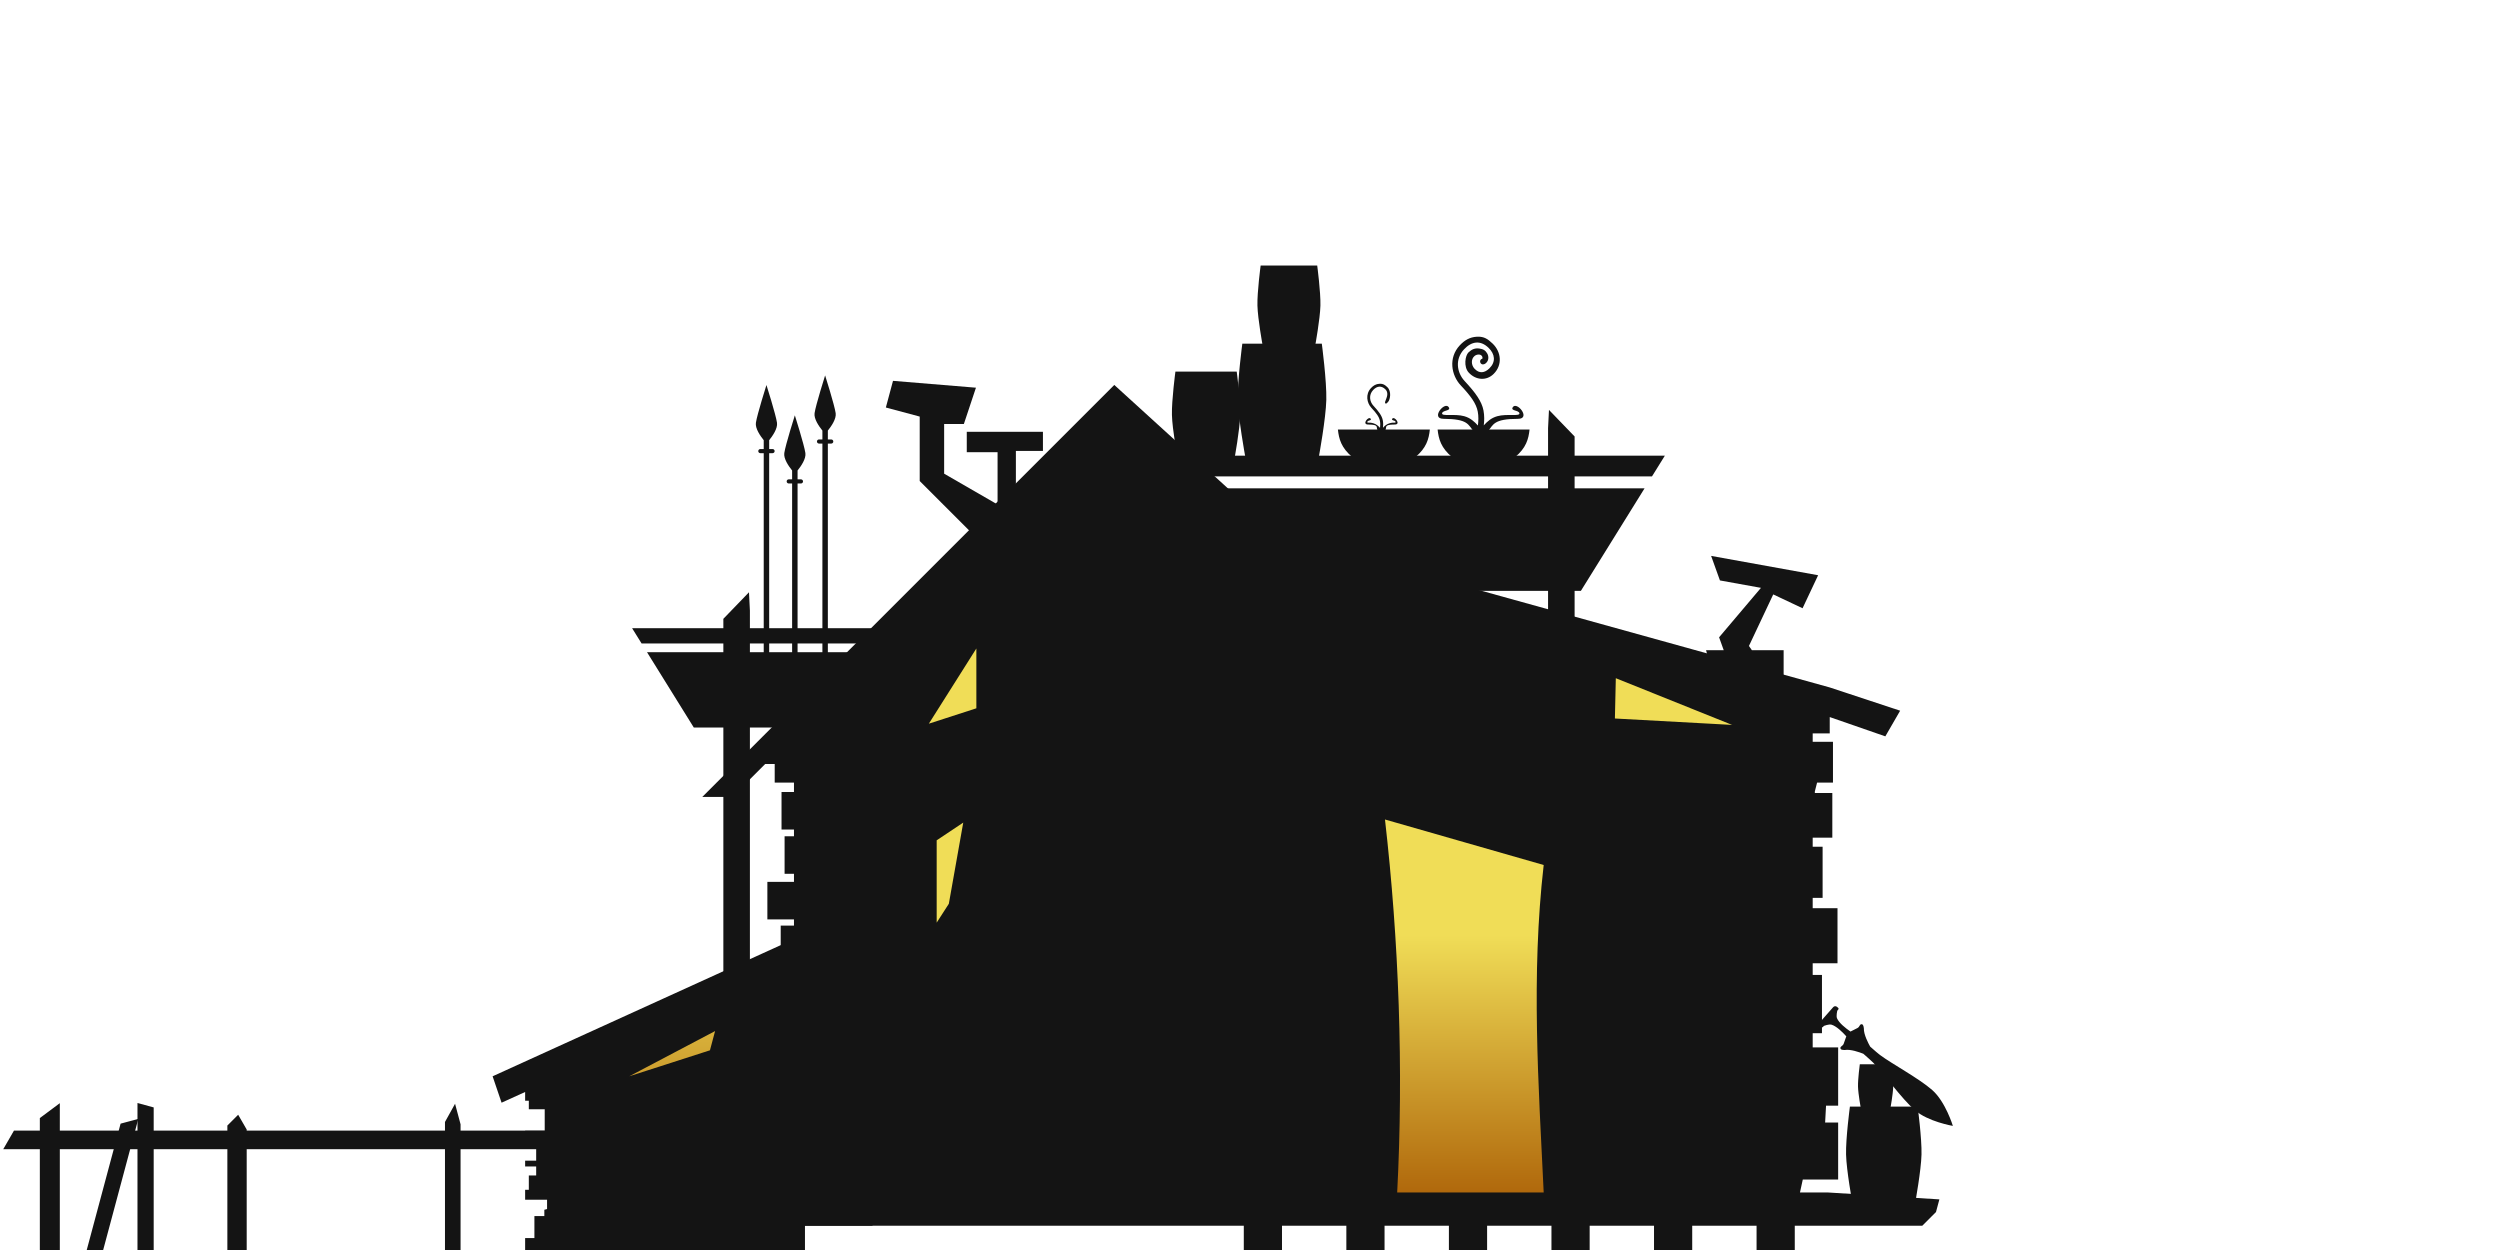 <?xml version="1.0" encoding="UTF-8" standalone="no"?>
<!-- Created with Inkscape (http://www.inkscape.org/) -->

<svg
   width="2048"
   height="1024"
   viewBox="0 0 541.867 270.933"
   version="1.1"
   id="svg10398"
   inkscape:version="1.1 (c68e22c387, 2021-05-23)"
   sodipodi:docname="frontview.svg"
   inkscape:export-filename="C:\Users\Guerro\Documents\Patapon\Patapon4Rewrite\Assets\Textures\Backgrounds\Patapolis\Buildings\barracksv2.png"
   inkscape:export-xdpi="96.00001"
   inkscape:export-ydpi="96.00001"
   xmlns:inkscape="http://www.inkscape.org/namespaces/inkscape"
   xmlns:sodipodi="http://sodipodi.sourceforge.net/DTD/sodipodi-0.dtd"
   xmlns:xlink="http://www.w3.org/1999/xlink"
   xmlns="http://www.w3.org/2000/svg"
   xmlns:svg="http://www.w3.org/2000/svg"
   xmlns:rdf="http://www.w3.org/1999/02/22-rdf-syntax-ns#"
   xmlns:cc="http://creativecommons.org/ns#"
   xmlns:dc="http://purl.org/dc/elements/1.1/">
  <defs
     id="defs10392">
    <linearGradient
       inkscape:collect="always"
       xlink:href="#linearGradient4287"
       id="linearGradient8026"
       gradientUnits="userSpaceOnUse"
       gradientTransform="matrix(2.1,0,0,2.012,244.884,-244.605)"
       x1="35.719"
       y1="264.777"
       x2="35.719"
       y2="235.295" />
    <linearGradient
       inkscape:collect="always"
       id="linearGradient4287">
      <stop
         style="stop-color:#ac6107;stop-opacity:1"
         offset="0"
         id="stop4289" />
      <stop
         style="stop-color:#f0dd57;stop-opacity:1"
         offset="1"
         id="stop4291" />
    </linearGradient>
  </defs>
  <sodipodi:namedview
     id="base"
     pagecolor="#ffffff"
     bordercolor="#666666"
     borderopacity="1.0"
     inkscape:pageopacity="0.0"
     inkscape:pageshadow="2"
     inkscape:zoom="0.4949748"
     inkscape:cx="809.1321"
     inkscape:cy="287.89344"
     inkscape:document-units="mm"
     inkscape:current-layer="layer1"
     showgrid="false"
     units="px"
     inkscape:window-width="1920"
     inkscape:window-height="1017"
     inkscape:window-x="1912"
     inkscape:window-y="-8"
     inkscape:window-maximized="1"
     inkscape:pagecheckerboard="0" />
  <g
     inkscape:label="Calque 1"
     inkscape:groupmode="layer"
     id="layer1"
     transform="translate(0,-26.067)">
    <path
       inkscape:connector-curvature="0"
       id="path7434-2"
       d="m 311.599,119.169 c 0.219,2.054 0.729,3.973 3.143,5.986 h 6.821 6.82 c 2.414,-2.013 2.924,-3.932 3.143,-5.986 h -9.964 z"
       style="display:inline;fill:#141414;fill-opacity:1;fill-rule:evenodd;stroke:none;stroke-width:0.235px;stroke-linecap:butt;stroke-linejoin:miter;stroke-opacity:1" />
    <path
       inkscape:connector-curvature="0"
       id="path7434-2-9"
       d="m 289.987,119.169 c 0.219,2.054 0.729,3.973 3.143,5.986 h 6.821 6.821 c 2.414,-2.013 2.924,-3.932 3.143,-5.986 h -9.964 z"
       style="display:inline;fill:#141414;fill-opacity:1;fill-rule:evenodd;stroke:none;stroke-width:0.235px;stroke-linecap:butt;stroke-linejoin:miter;stroke-opacity:1" />
    <path
       inkscape:connector-curvature="0"
       id="path7452-8"
       d="m 299.104,109.249 h -0.134 c -0.734,0.047 -1.29,0.369 -1.813,0.929 -1.245,1.333 -0.92,3.219 0.111,4.312 1.091,1.157 1.666,1.963 1.827,2.813 0.097,0.509 0.075,1.005 0.022,1.502 -0.375,-0.406 -0.783,-0.808 -1.471,-1.003 -1.025,-0.291 -1.365,0.059 -1.271,-0.324 0.084,-0.34 0.944,-0.229 0.732,-0.617 -0.414,-0.756 -2.028,1.217 -0.585,1.223 2.652,0.02 1.529,0.605 2.17,1.4 l 0.322,-0.034 c -0.02,0.12 -0.044,0.24 -0.069,0.361 -0.08,0.41 0.536,0.527 0.615,0.117 0.031,-0.164 0.062,-0.329 0.092,-0.497 l 0.506,0.053 c 0.641,-0.795 -0.482,-1.39 2.17,-1.4 1.443,0 -0.172,-1.979 -0.585,-1.223 -0.212,0.388 0.648,0.277 0.732,0.617 0.094,0.382 -0.246,0.034 -1.272,0.324 -0.678,0.191 -1.084,0.585 -1.454,0.985 0.061,-0.508 0.073,-1.04 -0.03,-1.6 -0.189,-0.995 -0.877,-1.93 -2.029,-3.167 -0.848,-0.911 -1.061,-2.352 -0.069,-3.415 0.818,-0.876 1.767,-1.011 2.642,-0.166 0.697,0.673 0.384,1.584 0.187,2.082 -0.198,0.498 -0.341,0.815 -0.198,0.954 0.144,0.139 0.234,0.134 0.644,-0.344 0.41,-0.479 0.744,-2.24 -0.193,-3.144 -0.536,-0.517 -0.934,-0.755 -1.586,-0.746 z"
       style="display:inline;fill:#141414;fill-opacity:1;fill-rule:evenodd;stroke:none;stroke-width:0.083px;stroke-linecap:butt;stroke-linejoin:miter;stroke-opacity:1"
       sodipodi:nodetypes="ccccccccccccccccccccccccczzzccc" />
    <path
       inkscape:connector-curvature="0"
       id="path7452-8-2"
       d="m 320.317,99.053 c -0.091,0 -0.178,0 -0.27,0 -1.477,0.092 -2.597,0.743 -3.651,1.871 -2.506,2.683 -1.851,6.479 0.224,8.681 2.197,2.328 3.354,3.951 3.678,5.664 0.195,1.025 0.153,2.024 0.031,3.024 -0.754,-0.816 -1.576,-1.626 -2.961,-2.018 -2.064,-0.586 -4.986,0.117 -4.797,-0.652 0.17,-0.684 1.9,-0.461 1.473,-1.242 -0.833,-1.523 -4.083,2.45 -1.178,2.462 5.339,0.031 5.315,1.218 6.606,2.819 l 0.648,-0.069 c -0.042,0.242 -0.091,0.483 -0.139,0.726 -0.16,0.826 1.079,1.062 1.238,0.236 0.061,-0.328 0.127,-0.663 0.187,-1.001 l 1.019,0.108 c 1.292,-1.602 1.267,-2.797 6.607,-2.819 2.905,0 -0.346,-3.984 -1.178,-2.462 -0.427,0.781 1.304,0.558 1.473,1.242 0.191,0.768 -2.733,0.069 -4.797,0.652 -1.365,0.387 -2.183,1.179 -2.928,1.982 0.122,-1.023 0.148,-2.093 -0.061,-3.221 -0.379,-2.003 -1.766,-3.885 -4.084,-6.376 -1.706,-1.834 -2.136,-4.734 -0.139,-6.875 1.647,-1.764 3.556,-2.036 5.319,-0.335 1.402,1.354 1.606,3.049 0.2,4.439 -1.062,1.05 -2.225,1.192 -3.251,0.08 -0.714,-0.773 -0.796,-2.084 0.031,-2.755 0.239,-0.2 0.599,-0.317 0.91,-0.304 0.311,0 0.547,0.122 0.712,0.375 0.053,0.084 0.102,0.285 0.086,0.404 -0.031,0.12 0,0.108 -0.073,0.128 -0.804,0.251 -0.425,1.457 0.378,1.201 0.553,-0.174 0.878,-0.696 0.943,-1.154 0.069,-0.457 -0.033,-0.898 -0.279,-1.273 -0.403,-0.614 -0.733,-0.852 -1.659,-0.981 -0.925,-0.128 -1.599,0.141 -2.33,0.818 -0.731,0.675 -1.129,3.132 0.034,4.392 1.553,1.683 3.86,1.815 5.396,0.298 1.947,-1.925 1.674,-4.756 -0.211,-6.576 -1.079,-1.041 -1.88,-1.52 -3.193,-1.5 z"
       style="display:inline;fill:#141414;fill-opacity:1;fill-rule:evenodd;stroke:none;stroke-width:0.167px;stroke-linecap:butt;stroke-linejoin:miter;stroke-opacity:1" />
    <path
       style="display:inline;fill:#141414;fill-opacity:1;fill-rule:evenodd;stroke:none;stroke-width:0.556px;stroke-linecap:butt;stroke-linejoin:miter;stroke-opacity:1"
       d="m 249.149,124.828 0.69,4.501 h 108.221 l 2.796,-4.501 z m 1.085,7.084 3.406,22.216 h 89.016 l 13.799,-22.216 z"
       id="path8674"
       inkscape:connector-curvature="0" />
    <path
       style="display:inline;fill:#141414;fill-opacity:1;fill-rule:evenodd;stroke:none;stroke-width:0.556px;stroke-linecap:butt;stroke-linejoin:miter;stroke-opacity:1"
       d="m 335.537,118.884 v 49.021 h 5.755 v -47.235 l -5.557,-5.756 z"
       id="path8680"
       inkscape:connector-curvature="0" />
    <path
       inkscape:connector-curvature="0"
       style="display:inline;fill:#141414;fill-opacity:1;fill-rule:evenodd;stroke:none;stroke-width:0.224px;stroke-linecap:butt;stroke-linejoin:miter;stroke-opacity:1"
       d="m 269.27,100.549 c 0,0 -1.08,8.11 -0.978,12.183 0.102,4.073 1.589,12.184 1.589,12.184 h 2.555 10.894 2.555 c 0,0 1.488,-8.111 1.589,-12.184 0.1,-4.073 -0.978,-12.183 -0.978,-12.183 h -3.319 -10.588 z"
       id="path7399-59-1-6-2-8-8" />
    <path
       inkscape:connector-curvature="0"
       style="display:inline;fill:#141414;fill-opacity:1;fill-rule:evenodd;stroke:none;stroke-width:0.172px;stroke-linecap:butt;stroke-linejoin:miter;stroke-opacity:1"
       d="m 254.767,106.609 c 0,0 -0.833,6.255 -0.754,9.397 0.078,3.142 1.226,9.398 1.226,9.398 h 1.971 8.403 1.97 c 0,0 1.148,-6.256 1.226,-9.398 0.078,-3.142 -0.755,-9.397 -0.755,-9.397 h -2.56 -8.167 z"
       id="path7399-59-1-6-2-8-8-1" />
    <path
       inkscape:connector-curvature="0"
       style="display:inline;fill:#141414;fill-opacity:1;fill-rule:evenodd;stroke:none;stroke-width:0.159px;stroke-linecap:butt;stroke-linejoin:miter;stroke-opacity:1"
       d="m 273.241,83.618 c 0,0 -0.768,5.772 -0.696,8.671 0.072,2.899 1.131,8.672 1.131,8.672 h 1.818 7.755 1.818 c 0,0 1.059,-5.773 1.131,-8.672 0.072,-2.899 -0.696,-8.671 -0.696,-8.671 h -2.362 -7.536 z"
       id="path7399-59-1-6-2-8-8-1-3" />
    <path
       inkscape:connector-curvature="0"
       style="display:inline;fill:#141414;fill-opacity:1;fill-rule:evenodd;stroke:none;stroke-width:0.409px;stroke-linecap:butt;stroke-linejoin:miter;stroke-opacity:1"
       d="m 219.123,162.223 -0.508,3.309 h -79.555 l -2.055,-3.309 z m -0.798,5.208 -2.504,16.332 h -65.437 l -10.144,-16.332 z"
       id="path8674-5" />
    <path
       style="display:inline;fill:#141414;fill-opacity:1;fill-rule:evenodd;stroke:none;stroke-width:0.556px;stroke-linecap:butt;stroke-linejoin:miter;stroke-opacity:1"
       d="m 162.539,158.406 v 149.048 h -5.755 v -147.261 l 5.557,-5.756 z"
       id="path8680-9"
       inkscape:connector-curvature="0"
       sodipodi:nodetypes="cccccc" />
    <path
       style="display:inline;fill:#141414;fill-opacity:1;fill-rule:evenodd;stroke:none;stroke-width:0.556px;stroke-linecap:butt;stroke-linejoin:miter;stroke-opacity:1"
       d="m 370.782,170.722 15.815,4.388 v -8.117 h -6.883 l -0.637,-0.919 5.267,-11.17 6.356,2.998 3.373,-7.155 -23.192,-4.193 1.909,5.319 8.892,1.606 -9.075,10.721 1.003,2.793 h -3.827 z"
       id="path10385"
       inkscape:connector-curvature="0" />
    <path
       inkscape:connector-curvature="0"
       style="display:inline;fill:#141414;fill-opacity:1;fill-rule:evenodd;stroke:none;stroke-width:0.556px;stroke-linecap:butt;stroke-linejoin:miter;stroke-opacity:1"
       d="m 205.048,145.97 -40.803,40.802 -12.024,12.024 h 3.875 2.622 l 7.138,-7.14 h 6.234 v 37.957 l -65.32,29.736 1.944,5.724 5.106,-2.323 v 1.898 h 0.798 v 1.843 h 3.445 v 4.652 h -4.243 v 2.061 h 4.243 v 1.388 h -1.851 v 3.046 h -2.392 v 1.262 h 2.392 v 1.942 h -1.594 v 3.111 h -0.798 v 2.15 h 4.753 v 2.021 l -0.591,0.158 v 1.363 h -2.152 v 4.771 h -2.01 v 3.368 l 60.653,0.162 v -6.199 h 66.809 8.93 19.376 v 7.237 h 8.28 v -7.237 h 13.948 v 7.237 h 8.28 v -7.237 h 13.948 v 7.237 h 8.28 v -7.237 h 13.948 v 7.237 h 8.28 v -7.237 h 13.948 v 7.237 h 8.28 v -7.237 h 13.948 v 7.237 h 8.28 v -7.237 h 7.157 20.474 l 2.977,-2.977 0.736,-2.742 -24.187,-1.498 h -6.031 l 0.612,-2.806 h 7.664 v -12.351 h -2.822 l 0.197,-3.649 h 2.625 v -12.63 h -5.518 v -3.087 h 2.01 v -12.63 h -2.01 v -2.526 h 5.378 v -11.929 h -5.378 v -2.246 h 2.15 v -11.088 h -2.15 v -1.964 h 4.255 v -9.682 h -3.789 v -0.335 l 0.484,-1.911 h 3.446 v -8.841 h -4.396 v -1.824 h 3.693 v -3.544 l 12.05,4.182 3.211,-5.561 -15.26,-5.042 -13.991,-3.883 -15.815,-4.388 -89.668,-24.887 -35.597,-32.407 -28.359,28.359 z"
       id="path10390" />
    <path
       style="display:inline;fill:#141414;fill-opacity:1;fill-rule:evenodd;stroke:none;stroke-width:0.556px;stroke-linecap:butt;stroke-linejoin:miter;stroke-opacity:1"
       d="m 212.081,143.064 8.109,-8.109 v -11.146 h 5.863 v -4.149 h -16.509 v 4.42 h 6.676 v 11.341 l -11.581,-6.686 v -10.767 h 4.276 l 2.618,-7.869 -17.977,-1.483 -1.549,5.777 7.337,1.967 v 13.97 z"
       id="path5758"
       inkscape:connector-curvature="0" />
    <g
       style="display:inline"
       transform="matrix(2.1,0,0,2.1,274.41,-257.019)"
       id="g8034">
      <path
         inkscape:connector-curvature="0"
         style="display:inline;fill:#141414;fill-opacity:1;fill-rule:evenodd;stroke:none;stroke-width:0.091px;stroke-linecap:butt;stroke-linejoin:miter;stroke-opacity:1"
         d="m 60.263,249.016 c 0,0 -0.438,3.293 -0.397,4.947 0.041,1.654 0.645,4.947 0.645,4.947 h 1.037 4.423 1.037 c 0,0 0.604,-3.293 0.645,-4.947 0.041,-1.654 -0.397,-4.947 -0.397,-4.947 h -1.348 -4.299 z"
         id="path7399-59-1-6-2-8" />
      <path
         inkscape:connector-curvature="0"
         style="display:inline;fill:#141414;fill-opacity:1;fill-rule:evenodd;stroke:none;stroke-width:0.042px;stroke-linecap:butt;stroke-linejoin:miter;stroke-opacity:1"
         d="m 61.284,244.646 c 0,0 -0.204,1.536 -0.185,2.308 0.019,0.771 0.301,2.308 0.301,2.308 h 0.484 2.063 0.484 c 0,0 0.282,-1.536 0.301,-2.308 0.019,-0.771 -0.185,-2.308 -0.185,-2.308 H 63.918 61.913 Z"
         id="path7399-59-1-6-2-8-0-1-1-5" />
    </g>
    <path
       inkscape:connector-curvature="0"
       id="path6017"
       d="m 186.768,187.553 h -18.854 v 8.137 h 19.251 z"
       style="display:inline;fill:#141414;fill-opacity:1;fill-rule:evenodd;stroke:none;stroke-width:0.556px;stroke-linecap:butt;stroke-linejoin:miter;stroke-opacity:1" />
    <path
       inkscape:connector-curvature="0"
       id="path6017-1"
       d="m 188.248,197.734 h -18.854 v 8.137 h 19.251 z"
       style="display:inline;fill:#141414;fill-opacity:1;fill-rule:evenodd;stroke:none;stroke-width:0.556px;stroke-linecap:butt;stroke-linejoin:miter;stroke-opacity:1" />
    <path
       inkscape:connector-curvature="0"
       id="path6017-1-7"
       d="m 188.911,207.32 h -18.854 v 8.137 h 19.251 z"
       style="display:inline;fill:#141414;fill-opacity:1;fill-rule:evenodd;stroke:none;stroke-width:0.556px;stroke-linecap:butt;stroke-linejoin:miter;stroke-opacity:1" />
    <path
       inkscape:connector-curvature="0"
       id="path6017-1-7-8"
       d="m 185.178,217.204 h -18.854 v 8.137 h 19.251 z"
       style="display:inline;fill:#141414;fill-opacity:1;fill-rule:evenodd;stroke:none;stroke-width:0.556px;stroke-linecap:butt;stroke-linejoin:miter;stroke-opacity:1" />
    <path
       inkscape:connector-curvature="0"
       id="path6017-1-7-8-1"
       d="m 188.069,226.69 h -18.854 v 8.137 h 19.251 z"
       style="display:inline;fill:#141414;fill-opacity:1;fill-rule:evenodd;stroke:none;stroke-width:0.556px;stroke-linecap:butt;stroke-linejoin:miter;stroke-opacity:1" />
    <path
       inkscape:connector-curvature="0"
       id="path6017-1-7-8-1-9"
       d="m 184.499,236.177 h -18.854 v 8.137 h 19.251 z"
       style="display:inline;fill:#141414;fill-opacity:1;fill-rule:evenodd;stroke:none;stroke-width:0.556px;stroke-linecap:butt;stroke-linejoin:miter;stroke-opacity:1" />
    <path
       inkscape:connector-curvature="0"
       id="path6017-1-7-8-1-9-7"
       d="m 188.069,245.664 h -18.854 v 8.137 h 19.251 z"
       style="display:inline;fill:#141414;fill-opacity:1;fill-rule:evenodd;stroke:none;stroke-width:0.556px;stroke-linecap:butt;stroke-linejoin:miter;stroke-opacity:1" />
    <path
       inkscape:connector-curvature="0"
       id="path6017-1-7-0"
       d="m 188.723,283.61 h -18.854 v 8.137 h 19.251 z"
       style="display:inline;fill:#141414;fill-opacity:1;fill-rule:evenodd;stroke:none;stroke-width:0.556px;stroke-linecap:butt;stroke-linejoin:miter;stroke-opacity:1" />
    <path
       inkscape:connector-curvature="0"
       id="path6017-1-7-0-8"
       d="m 187.064,255.15 h -18.854 v 8.137 h 19.251 z"
       style="display:inline;fill:#141414;fill-opacity:1;fill-rule:evenodd;stroke:none;stroke-width:0.556px;stroke-linecap:butt;stroke-linejoin:miter;stroke-opacity:1" />
    <path
       inkscape:connector-curvature="0"
       id="path6017-1-7-0-8-4"
       d="m 185.695,264.637 h -18.854 v 8.137 h 19.251 z"
       style="display:inline;fill:#141414;fill-opacity:1;fill-rule:evenodd;stroke:none;stroke-width:0.556px;stroke-linecap:butt;stroke-linejoin:miter;stroke-opacity:1" />
    <path
       inkscape:connector-curvature="0"
       id="path6017-1-7-0-8-4-3"
       d="m 183.918,274.124 h -18.854 v 8.137 h 19.251 z"
       style="display:inline;fill:#141414;fill-opacity:1;fill-rule:evenodd;stroke:none;stroke-width:0.556px;stroke-linecap:butt;stroke-linejoin:miter;stroke-opacity:1" />
    <g
       style="display:inline"
       transform="matrix(2.1,0,0,2.1,274.41,-257.019)"
       id="g8047">
      <path
         transform="matrix(0.881,0,0,0.881,60.596,30.313)"
         style="display:inline;fill:#141414;fill-opacity:1;fill-rule:evenodd;stroke:none;stroke-width:0.3px;stroke-linecap:butt;stroke-linejoin:miter;stroke-opacity:1"
         d="m -149.928,251.056 h -65.537 l -1.258,2.18 h 66.795 z"
         id="path11474"
         inkscape:connector-curvature="0" />
      <path
         transform="matrix(0.881,0,0,0.881,60.596,30.313)"
         style="display:inline;fill:#141414;fill-opacity:1;fill-rule:evenodd;stroke:none;stroke-width:0.3px;stroke-linecap:butt;stroke-linejoin:miter;stroke-opacity:1"
         d="m -212.435,249.588 v 17.165 l 2.341,-0.627 v -18.281 z"
         id="path11476"
         inkscape:connector-curvature="0" />
      <path
         transform="matrix(0.881,0,0,0.881,60.596,30.313)"
         style="display:inline;fill:#141414;fill-opacity:1;fill-rule:evenodd;stroke:none;stroke-width:0.3px;stroke-linecap:butt;stroke-linejoin:miter;stroke-opacity:1"
         d="m -164.972,250.047 v 16.155 l 1.827,-0.49 v -15.39 l -0.645,-2.408 z"
         id="path11478"
         inkscape:connector-curvature="0" />
      <path
         transform="matrix(0.881,0,0,0.881,60.596,30.313)"
         style="display:inline;fill:#141414;fill-opacity:1;fill-rule:evenodd;stroke:none;stroke-width:0.3px;stroke-linecap:butt;stroke-linejoin:miter;stroke-opacity:1"
         d="m -207.162,265.868 4.187,-15.625 2.074,-0.556 -4.387,16.373 z"
         id="path11489"
         inkscape:connector-curvature="0" />
      <path
         transform="matrix(0.881,0,0,0.881,60.596,30.313)"
         style="display:inline;fill:#141414;fill-opacity:1;fill-rule:evenodd;stroke:none;stroke-width:0.3px;stroke-linecap:butt;stroke-linejoin:miter;stroke-opacity:1"
         d="m -200.996,247.824 v 17.784 h 1.899 v -17.265 z"
         id="path11491"
         inkscape:connector-curvature="0"
         sodipodi:nodetypes="ccccc" />
      <path
         style="fill:#141414;fill-opacity:1;fill-rule:evenodd;stroke:none;stroke-width:0.265px;stroke-linecap:butt;stroke-linejoin:miter;stroke-opacity:1"
         d="m -107.205,264.181 v -13.208 l 1.115,-1.115 0.881,1.527 v 12.853 z"
         id="path11493"
         inkscape:connector-curvature="0" />
    </g>
    <path
       id="path5766"
       d="m 211.623,166.621 -10.299,16.302 10.299,-3.334 z m 138.6,6.444 -0.199,8.733 25.404,1.389 z m -141.442,31.293 -5.76,3.844 v 17.846 l 2.635,-4.089 z m 91.409,-0.67 c 3.004,26.261 4.048,54.091 2.646,80.842 h 31.754 c -1.133,-23.517 -2.749,-46.974 0,-70.977 z m -145.199,45.858 -18.603,9.801 17.492,-5.631 z"
       style="display:inline;fill:url(#linearGradient8026);fill-opacity:1;fill-rule:evenodd;stroke:none;stroke-width:0.544px;stroke-linecap:butt;stroke-linejoin:miter;stroke-opacity:1"
       inkscape:connector-curvature="0"
       sodipodi:nodetypes="cccccccccccccccccccccc" />
    <path
       inkscape:connector-curvature="0"
       id="path6656"
       d="m 166.125,109.516 c 0,0 -2.024,6.389 -2.287,8.182 -0.18,1.234 0.961,2.865 1.696,3.774 v 1.922 h -0.733 c -0.248,0 -0.449,0.2 -0.449,0.449 0,0.248 0.2,0.448 0.449,0.448 h 0.733 v 52.99 c 0,0 0.026,0.724 0.591,0.724 0.563,0 0.591,-0.724 0.591,-0.724 v -52.99 h 0.733 c 0.248,0 0.449,-0.2 0.449,-0.448 0,-0.248 -0.2,-0.449 -0.449,-0.449 h -0.733 v -1.922 c 0.735,-0.908 1.877,-2.539 1.696,-3.774 -0.262,-1.793 -2.287,-8.182 -2.287,-8.182 z"
       style="display:inline;fill:#141414;fill-opacity:1;fill-rule:evenodd;stroke:none;stroke-width:0.203px;stroke-linecap:butt;stroke-linejoin:miter;stroke-opacity:1" />
    <path
       inkscape:connector-curvature="0"
       id="path6656-0"
       d="m 172.28,116.085 c 0,0 -2.024,6.389 -2.287,8.181 -0.18,1.234 0.961,2.866 1.696,3.774 v 1.923 h -0.733 c -0.248,0 -0.449,0.2 -0.449,0.449 0,0.248 0.2,0.448 0.449,0.448 h 0.733 v 52.989 c 0,0 0.026,0.725 0.591,0.725 0.563,0 0.591,-0.725 0.591,-0.725 v -52.989 h 0.733 c 0.248,0 0.449,-0.199 0.449,-0.448 0,-0.248 -0.199,-0.449 -0.449,-0.449 h -0.733 v -1.923 c 0.735,-0.908 1.876,-2.539 1.696,-3.774 -0.262,-1.793 -2.287,-8.181 -2.287,-8.181 z"
       style="display:inline;fill:#141414;fill-opacity:1;fill-rule:evenodd;stroke:none;stroke-width:0.203px;stroke-linecap:butt;stroke-linejoin:miter;stroke-opacity:1" />
    <path
       inkscape:connector-curvature="0"
       id="path6656-0-3"
       d="m 178.842,107.436 c 0,0 -2.024,6.389 -2.286,8.181 -0.181,1.234 0.961,2.866 1.696,3.774 v 1.923 h -0.733 c -0.249,0 -0.449,0.2 -0.449,0.449 0,0.248 0.2,0.448 0.449,0.448 h 0.733 v 52.989 c 0,0 0.027,0.724 0.591,0.724 0.563,0 0.591,-0.724 0.591,-0.724 v -52.989 h 0.733 c 0.248,0 0.449,-0.199 0.449,-0.448 0,-0.248 -0.2,-0.449 -0.449,-0.449 h -0.733 v -1.923 c 0.735,-0.908 1.876,-2.539 1.695,-3.774 -0.262,-1.793 -2.287,-8.181 -2.287,-8.181 z"
       style="display:inline;fill:#141414;fill-opacity:1;fill-rule:evenodd;stroke:none;stroke-width:0.203px;stroke-linecap:butt;stroke-linejoin:miter;stroke-opacity:1" />
    <path
       inkscape:connector-curvature="0"
       id="rect4720"
       d="m 423.278,270.101 c 0,0 -1.585,-5.231 -4.467,-7.765 -2.882,-2.534 -8.589,-5.587 -11.326,-7.599 -0.342,-0.25 -1.208,-1.006 -2.127,-1.817 -0.375,-0.66 -1.429,-2.635 -1.373,-3.973 0,0 -0.062,-0.755 -0.355,-0.858 -0.538,-0.189 -0.503,0.524 -1.007,0.789 -0.491,0.26 -1.337,0.678 -1.535,0.775 -1.066,-0.733 -2.481,-1.851 -2.922,-2.876 -0.218,-0.505 0.056,-1.648 0.056,-1.648 0,0 0.452,-0.381 0.21,-0.595 l -0.263,-0.231 c -0.243,-0.214 -0.611,-0.189 -0.825,0.053 l -2.897,3.295 c -0.214,0.243 -0.191,0.611 0.053,0.825 l 0.263,0.231 c 0.243,0.213 0.563,-0.284 0.563,-0.284 0,0 1.099,-0.418 1.627,-0.267 1.072,0.307 2.362,1.567 3.226,2.529 -0.073,0.208 -0.379,1.099 -0.573,1.621 -0.2,0.535 -0.911,0.591 -0.654,1.101 0.139,0.276 0.896,0.242 0.896,0.242 1.238,-0.214 3.196,0.486 4.02,0.813 0.949,0.834 1.85,1.626 2.15,1.941 2.346,2.457 6.105,7.726 8.987,10.26 2.882,2.534 8.273,3.436 8.273,3.436 z"
       style="display:inline;opacity:1;vector-effect:none;fill:#141414;fill-opacity:1;fill-rule:evenodd;stroke:none;stroke-width:0.521;stroke-linecap:round;stroke-linejoin:miter;stroke-miterlimit:4;stroke-dasharray:none;stroke-dashoffset:0;stroke-opacity:1" />
  </g>
</svg>
